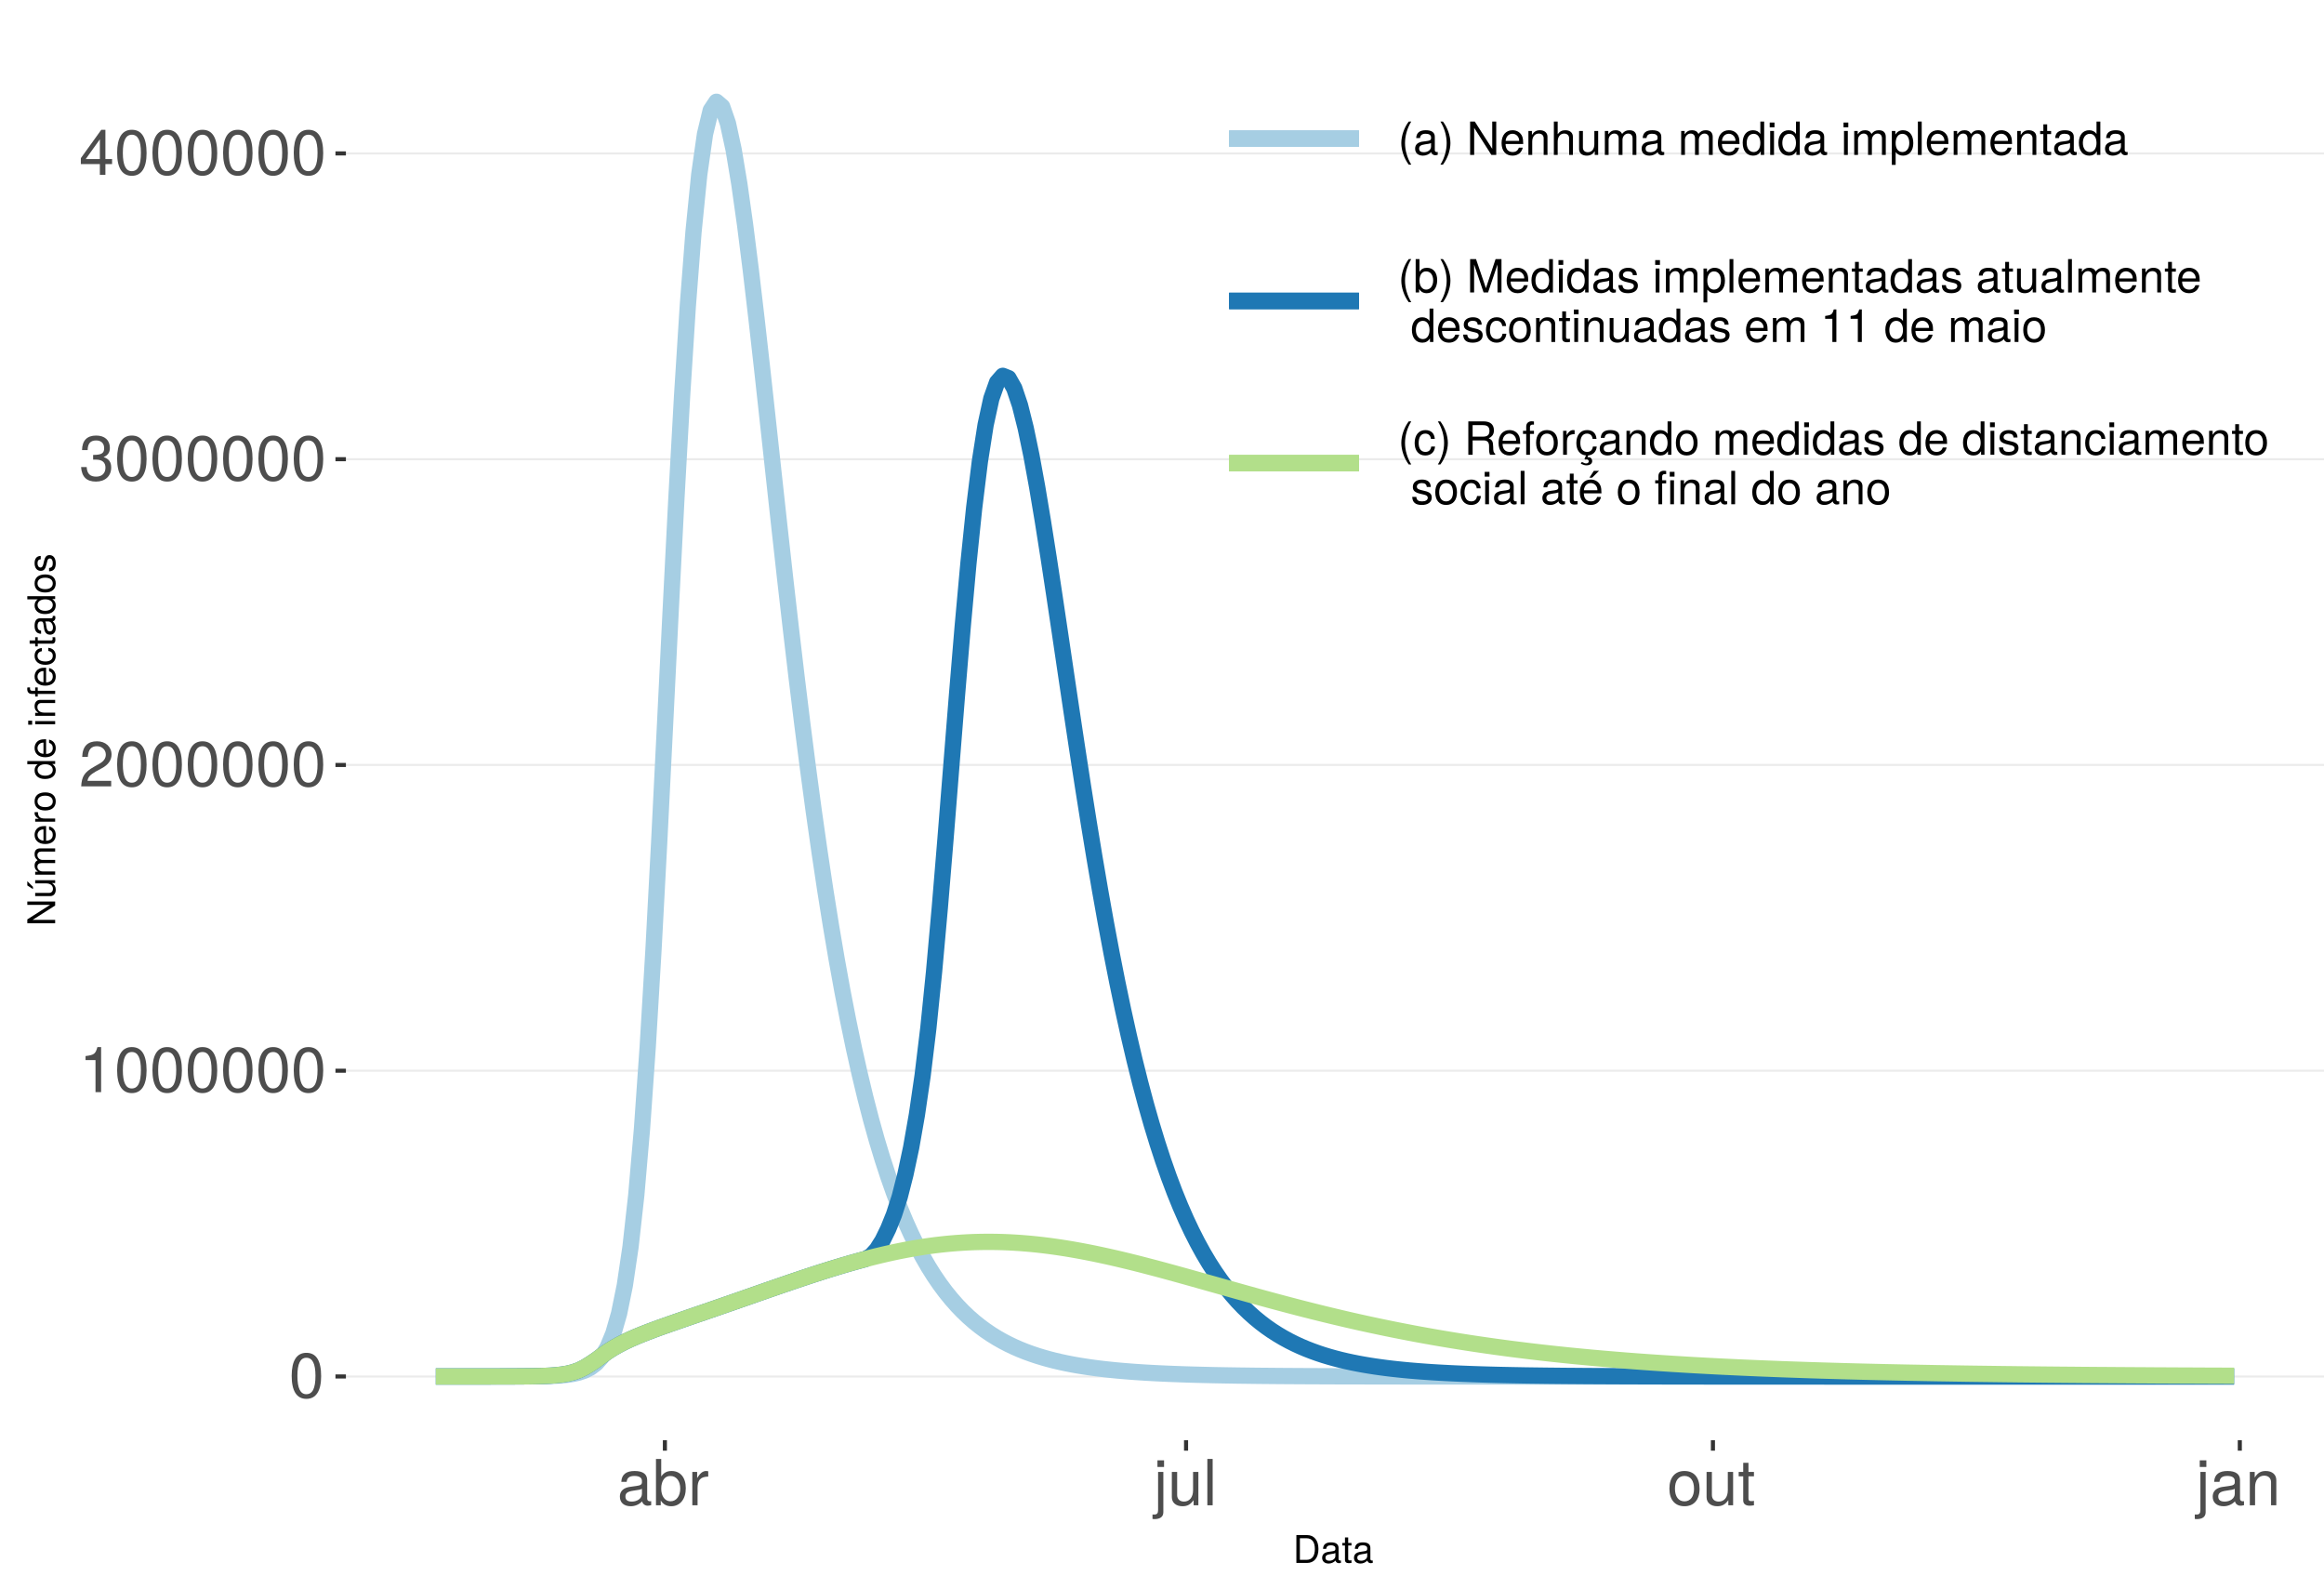 <?xml version="1.0" encoding="UTF-8"?>
<svg xmlns="http://www.w3.org/2000/svg" xmlns:xlink="http://www.w3.org/1999/xlink" width="609pt" height="413pt" viewBox="0 0 609 413" version="1.1">
<defs>
<g>
<symbol overflow="visible" id="glyph0-0">
<path style="stroke:none;" d=""/>
</symbol>
<symbol overflow="visible" id="glyph0-1">
<path style="stroke:none;" d="M 8.438 -5.688 C 8.438 -9.781 7.141 -11.812 4.578 -11.812 C 2.031 -11.812 0.719 -9.75 0.719 -5.781 C 0.719 -1.797 2.047 0.25 4.578 0.25 C 7.078 0.25 8.438 -1.797 8.438 -5.688 Z M 6.953 -5.812 C 6.953 -2.469 6.172 -0.969 4.547 -0.969 C 3 -0.969 2.219 -2.531 2.219 -5.766 C 2.219 -9 3 -10.516 4.578 -10.516 C 6.156 -10.516 6.953 -8.984 6.953 -5.812 Z M 6.953 -5.812 "/>
</symbol>
<symbol overflow="visible" id="glyph0-2">
<path style="stroke:none;" d="M 5.781 0 L 5.781 -11.812 L 4.812 -11.812 C 4.297 -10 3.969 -9.75 1.703 -9.453 L 1.703 -8.406 L 4.312 -8.406 L 4.312 0 Z M 5.781 0 "/>
</symbol>
<symbol overflow="visible" id="glyph0-3">
<path style="stroke:none;" d="M 8.516 -8.344 C 8.516 -10.344 6.969 -11.812 4.734 -11.812 C 2.312 -11.812 0.922 -10.578 0.828 -7.719 L 2.297 -7.719 C 2.422 -9.688 3.234 -10.531 4.688 -10.531 C 6.016 -10.531 7.016 -9.578 7.016 -8.312 C 7.016 -7.375 6.469 -6.578 5.406 -5.984 L 3.875 -5.109 C 1.422 -3.719 0.703 -2.594 0.562 0 L 8.422 0 L 8.422 -1.453 L 2.219 -1.453 C 2.359 -2.422 2.891 -3.031 4.344 -3.875 L 6.016 -4.781 C 7.656 -5.656 8.516 -6.891 8.516 -8.344 Z M 8.516 -8.344 "/>
</symbol>
<symbol overflow="visible" id="glyph0-4">
<path style="stroke:none;" d="M 8.422 -3.438 C 8.422 -4.859 7.844 -5.703 6.422 -6.172 C 7.531 -6.609 8.078 -7.375 8.078 -8.562 C 8.078 -10.594 6.734 -11.812 4.484 -11.812 C 2.094 -11.812 0.828 -10.516 0.781 -8 L 2.25 -8 C 2.281 -9.75 3 -10.531 4.5 -10.531 C 5.797 -10.531 6.578 -9.766 6.578 -8.516 C 6.578 -7.25 6.031 -6.734 3.688 -6.734 L 3.688 -5.5 L 4.484 -5.5 C 6.094 -5.5 6.922 -4.734 6.922 -3.422 C 6.922 -1.938 6.016 -1.047 4.484 -1.047 C 2.875 -1.047 2.094 -1.844 2 -3.562 L 0.531 -3.562 C 0.719 -0.938 2.016 0.25 4.438 0.25 C 6.859 0.25 8.422 -1.203 8.422 -3.438 Z M 8.422 -3.438 "/>
</symbol>
<symbol overflow="visible" id="glyph0-5">
<path style="stroke:none;" d="M 8.656 -2.828 L 8.656 -4.141 L 6.906 -4.141 L 6.906 -11.812 L 5.828 -11.812 L 0.469 -4.375 L 0.469 -2.828 L 5.453 -2.828 L 5.453 0 L 6.906 0 L 6.906 -2.828 Z M 5.453 -4.141 L 1.75 -4.141 L 5.453 -9.312 Z M 5.453 -4.141 "/>
</symbol>
<symbol overflow="visible" id="glyph0-6">
<path style="stroke:none;" d="M 8.906 -0.031 L 8.906 -1.078 C 8.766 -1.047 8.688 -1.047 8.609 -1.047 C 8.125 -1.047 7.859 -1.297 7.859 -1.734 L 7.859 -6.594 C 7.859 -8.141 6.734 -8.984 4.578 -8.984 C 2.469 -8.984 1.172 -8.156 1.078 -6.141 L 2.484 -6.141 C 2.594 -7.219 3.234 -7.688 4.531 -7.688 C 5.781 -7.688 6.484 -7.234 6.484 -6.391 L 6.484 -6.031 C 6.484 -5.453 6.125 -5.203 5.031 -5.062 C 3.062 -4.812 2.766 -4.75 2.234 -4.531 C 1.219 -4.109 0.703 -3.328 0.703 -2.266 C 0.703 -0.688 1.797 0.25 3.562 0.25 C 4.688 0.25 5.766 -0.219 6.531 -1.031 C 6.672 -0.359 7.281 0.109 7.969 0.109 C 8.25 0.109 8.469 0.078 8.906 -0.031 Z M 6.484 -3.016 C 6.484 -1.766 5.219 -0.969 3.859 -0.969 C 2.781 -0.969 2.156 -1.344 2.156 -2.297 C 2.156 -3.219 2.766 -3.609 4.25 -3.828 C 5.719 -4.031 6.016 -4.094 6.484 -4.312 Z M 6.484 -3.016 "/>
</symbol>
<symbol overflow="visible" id="glyph0-7">
<path style="stroke:none;" d="M 8.719 -4.469 C 8.719 -7.297 7.281 -8.984 4.984 -8.984 C 3.781 -8.984 2.938 -8.531 2.281 -7.547 L 2.281 -12.141 L 0.906 -12.141 L 0.906 0 L 2.156 0 L 2.156 -1.25 C 2.812 -0.234 3.703 0.25 4.906 0.25 C 7.219 0.25 8.719 -1.625 8.719 -4.469 Z M 7.266 -4.375 C 7.266 -2.406 6.234 -1.047 4.719 -1.047 C 3.25 -1.047 2.281 -2.375 2.281 -4.359 C 2.281 -6.406 3.25 -7.75 4.719 -7.672 C 6.266 -7.672 7.266 -6.328 7.266 -4.375 Z M 7.266 -4.375 "/>
</symbol>
<symbol overflow="visible" id="glyph0-8">
<path style="stroke:none;" d="M 5.344 -7.516 L 5.344 -8.922 C 5.109 -8.969 5 -8.984 4.812 -8.984 C 3.922 -8.984 3.234 -8.438 2.438 -7.141 L 2.438 -8.734 L 1.172 -8.734 L 1.172 0 L 2.547 0 L 2.547 -4.531 C 2.547 -6.5 3.203 -7.484 5.344 -7.516 Z M 5.344 -7.516 "/>
</symbol>
<symbol overflow="visible" id="glyph0-9">
<path style="stroke:none;" d="M 2.547 1.812 L 2.547 -8.734 L 1.172 -8.734 L 1.172 1.266 C 1.172 2.094 0.875 2.469 0.031 2.422 L -0.297 2.406 L -0.297 3.578 C -0.141 3.609 -0.047 3.625 0.172 3.625 C 1.734 3.625 2.547 3 2.547 1.812 Z M 2.734 -10.047 L 2.734 -11.781 L 1 -11.781 L 1 -10.047 Z M 2.734 -10.047 "/>
</symbol>
<symbol overflow="visible" id="glyph0-10">
<path style="stroke:none;" d="M 8.031 0 L 8.031 -8.734 L 6.641 -8.734 L 6.641 -3.922 C 6.641 -2.125 5.719 -0.969 4.266 -0.969 C 3.172 -0.969 2.469 -1.625 2.469 -2.688 L 2.469 -8.734 L 1.078 -8.734 L 1.078 -2.125 C 1.078 -0.688 2.172 0.25 3.859 0.25 C 5.141 0.25 5.969 -0.203 6.781 -1.344 L 6.781 0 Z M 8.031 0 "/>
</symbol>
<symbol overflow="visible" id="glyph0-11">
<path style="stroke:none;" d="M 2.516 0 L 2.516 -12.141 L 1.125 -12.141 L 1.125 0 Z M 2.516 0 "/>
</symbol>
<symbol overflow="visible" id="glyph0-12">
<path style="stroke:none;" d="M 8.5 -4.297 C 8.5 -7.312 7.047 -8.984 4.531 -8.984 C 2.078 -8.984 0.594 -7.297 0.594 -4.359 C 0.594 -1.438 2.062 0.25 4.547 0.25 C 7 0.25 8.5 -1.438 8.5 -4.297 Z M 7.047 -4.312 C 7.047 -2.266 6.078 -1.031 4.547 -1.031 C 3 -1.031 2.047 -2.25 2.047 -4.359 C 2.047 -6.469 3 -7.688 4.547 -7.688 C 6.109 -7.688 7.047 -6.484 7.047 -4.312 Z M 7.047 -4.312 "/>
</symbol>
<symbol overflow="visible" id="glyph0-13">
<path style="stroke:none;" d="M 4.234 0 L 4.234 -1.172 C 4.047 -1.109 3.828 -1.094 3.562 -1.094 C 2.969 -1.094 2.797 -1.266 2.797 -1.875 L 2.797 -7.594 L 4.234 -7.594 L 4.234 -8.734 L 2.797 -8.734 L 2.797 -11.125 L 1.422 -11.125 L 1.422 -8.734 L 0.234 -8.734 L 0.234 -7.594 L 1.422 -7.594 L 1.422 -1.266 C 1.422 -0.391 2.016 0.109 3.094 0.109 C 3.438 0.109 3.766 0.078 4.234 0 Z M 4.234 0 "/>
</symbol>
<symbol overflow="visible" id="glyph0-14">
<path style="stroke:none;" d="M 8.109 0 L 8.109 -6.594 C 8.109 -8.047 7.031 -8.984 5.344 -8.984 C 4.047 -8.984 3.219 -8.484 2.453 -7.266 L 2.453 -8.734 L 1.172 -8.734 L 1.172 0 L 2.547 0 L 2.547 -4.812 C 2.547 -6.594 3.516 -7.766 4.938 -7.766 C 6.031 -7.766 6.734 -7.094 6.734 -6.047 L 6.734 0 Z M 8.109 0 "/>
</symbol>
<symbol overflow="visible" id="glyph1-0">
<path style="stroke:none;" d=""/>
</symbol>
<symbol overflow="visible" id="glyph1-1">
<path style="stroke:none;" d="M 6.672 -3.656 C 6.672 -5.906 5.547 -7.297 3.703 -7.297 L 0.891 -7.297 L 0.891 0 L 3.703 0 C 5.547 0 6.672 -1.375 6.672 -3.656 Z M 5.734 -3.641 C 5.734 -1.797 4.984 -0.812 3.547 -0.812 L 1.812 -0.812 L 1.812 -6.469 L 3.547 -6.469 C 4.984 -6.469 5.734 -5.5 5.734 -3.641 Z M 5.734 -3.641 "/>
</symbol>
<symbol overflow="visible" id="glyph1-2">
<path style="stroke:none;" d="M 5.344 -0.016 L 5.344 -0.656 C 5.266 -0.625 5.219 -0.625 5.172 -0.625 C 4.875 -0.625 4.719 -0.781 4.719 -1.047 L 4.719 -3.953 C 4.719 -4.891 4.047 -5.391 2.75 -5.391 C 1.484 -5.391 0.703 -4.906 0.656 -3.688 L 1.484 -3.688 C 1.562 -4.328 1.938 -4.625 2.719 -4.625 C 3.469 -4.625 3.891 -4.344 3.891 -3.844 L 3.891 -3.625 C 3.891 -3.266 3.688 -3.125 3.016 -3.047 C 1.844 -2.891 1.656 -2.844 1.344 -2.719 C 0.734 -2.469 0.422 -2 0.422 -1.359 C 0.422 -0.406 1.078 0.156 2.141 0.156 C 2.812 0.156 3.453 -0.125 3.922 -0.625 C 4.016 -0.219 4.375 0.062 4.781 0.062 C 4.953 0.062 5.078 0.047 5.344 -0.016 Z M 3.891 -1.812 C 3.891 -1.062 3.125 -0.578 2.312 -0.578 C 1.672 -0.578 1.297 -0.812 1.297 -1.375 C 1.297 -1.938 1.656 -2.172 2.547 -2.297 C 3.438 -2.422 3.609 -2.453 3.891 -2.594 Z M 3.891 -1.812 "/>
</symbol>
<symbol overflow="visible" id="glyph1-3">
<path style="stroke:none;" d="M 2.547 0 L 2.547 -0.703 C 2.438 -0.672 2.297 -0.656 2.141 -0.656 C 1.781 -0.656 1.688 -0.766 1.688 -1.125 L 1.688 -4.562 L 2.547 -4.562 L 2.547 -5.234 L 1.688 -5.234 L 1.688 -6.688 L 0.844 -6.688 L 0.844 -5.234 L 0.141 -5.234 L 0.141 -4.562 L 0.844 -4.562 L 0.844 -0.766 C 0.844 -0.234 1.203 0.062 1.859 0.062 C 2.062 0.062 2.266 0.047 2.547 0 Z M 2.547 0 "/>
</symbol>
<symbol overflow="visible" id="glyph2-0">
<path style="stroke:none;" d=""/>
</symbol>
<symbol overflow="visible" id="glyph2-1">
<path style="stroke:none;" d="M 0 -6.453 L -7.297 -6.453 L -7.297 -5.578 L -1.328 -5.578 L -7.297 -1.766 L -7.297 -0.766 L 0 -0.766 L 0 -1.641 L -5.906 -1.641 L 0 -5.406 Z M 0 -6.453 "/>
</symbol>
<symbol overflow="visible" id="glyph2-2">
<path style="stroke:none;" d="M 0 -4.812 L -5.234 -4.812 L -5.234 -3.984 L -2.344 -3.984 C -1.281 -3.984 -0.578 -3.438 -0.578 -2.562 C -0.578 -1.906 -0.984 -1.484 -1.609 -1.484 L -5.234 -1.484 L -5.234 -0.656 L -1.281 -0.656 C -0.406 -0.656 0.156 -1.297 0.156 -2.312 C 0.156 -3.094 -0.125 -3.578 -0.812 -4.062 L 0 -4.062 Z M -7.297 -4.562 L -7.297 -3.438 L -5.812 -2.484 L -5.812 -3.078 Z M -7.297 -4.562 "/>
</symbol>
<symbol overflow="visible" id="glyph2-3">
<path style="stroke:none;" d="M 0 -7.594 L -3.938 -7.594 C -4.875 -7.594 -5.391 -7.078 -5.391 -6.094 C -5.391 -5.406 -5.188 -4.984 -4.594 -4.484 C -5.156 -4.188 -5.391 -3.766 -5.391 -3.078 C -5.391 -2.375 -5.125 -1.922 -4.5 -1.469 L -5.234 -1.469 L -5.234 -0.703 L 0 -0.703 L 0 -1.547 L -3.297 -1.547 C -4.047 -1.547 -4.656 -2.094 -4.656 -2.766 C -4.656 -3.391 -4.281 -3.734 -3.609 -3.734 L 0 -3.734 L 0 -4.562 L -3.297 -4.562 C -4.047 -4.562 -4.656 -5.125 -4.656 -5.812 C -4.656 -6.422 -4.266 -6.766 -3.609 -6.766 L 0 -6.766 Z M 0 -7.594 "/>
</symbol>
<symbol overflow="visible" id="glyph2-4">
<path style="stroke:none;" d="M -2.375 -5.125 C -3.141 -5.125 -3.625 -5.062 -4.016 -4.922 C -4.875 -4.578 -5.391 -3.781 -5.391 -2.797 C -5.391 -1.344 -4.312 -0.406 -2.594 -0.406 C -0.875 -0.406 0.156 -1.312 0.156 -2.781 C 0.156 -3.984 -0.531 -4.812 -1.594 -5.016 L -1.594 -4.188 C -0.906 -3.953 -0.625 -3.484 -0.625 -2.812 C -0.625 -1.938 -1.188 -1.297 -2.375 -1.266 Z M -3.125 -4.234 C -3.125 -4.234 -3.078 -4.234 -3.062 -4.234 L -3.062 -1.297 C -3.984 -1.359 -4.625 -1.953 -4.625 -2.797 C -4.625 -3.609 -3.938 -4.234 -3.125 -4.234 Z M -3.125 -4.234 "/>
</symbol>
<symbol overflow="visible" id="glyph2-5">
<path style="stroke:none;" d="M -4.516 -3.203 L -5.359 -3.203 C -5.375 -3.062 -5.391 -3 -5.391 -2.891 C -5.391 -2.344 -5.062 -1.938 -4.297 -1.453 L -5.234 -1.453 L -5.234 -0.703 L 0 -0.703 L 0 -1.531 L -2.719 -1.531 C -3.906 -1.531 -4.484 -1.922 -4.516 -3.203 Z M -4.516 -3.203 "/>
</symbol>
<symbol overflow="visible" id="glyph2-6">
<path style="stroke:none;" d="M -2.578 -5.094 C -4.391 -5.094 -5.391 -4.234 -5.391 -2.719 C -5.391 -1.25 -4.375 -0.359 -2.625 -0.359 C -0.859 -0.359 0.156 -1.234 0.156 -2.734 C 0.156 -4.203 -0.859 -5.094 -2.578 -5.094 Z M -2.594 -4.234 C -1.359 -4.234 -0.625 -3.656 -0.625 -2.734 C -0.625 -1.797 -1.344 -1.234 -2.625 -1.234 C -3.875 -1.234 -4.625 -1.797 -4.625 -2.734 C -4.625 -3.672 -3.891 -4.234 -2.594 -4.234 Z M -2.594 -4.234 "/>
</symbol>
<symbol overflow="visible" id="glyph2-7">
<path style="stroke:none;" d=""/>
</symbol>
<symbol overflow="visible" id="glyph2-8">
<path style="stroke:none;" d="M 0 -4.953 L -7.297 -4.953 L -7.297 -4.125 L -4.578 -4.125 C -5.109 -3.766 -5.391 -3.203 -5.391 -2.516 C -5.391 -1.156 -4.344 -0.266 -2.672 -0.266 C -0.906 -0.266 0.156 -1.125 0.156 -2.547 C 0.156 -3.266 -0.125 -3.766 -0.766 -4.203 L 0 -4.203 Z M -2.594 -4.125 C -1.391 -4.125 -0.625 -3.547 -0.625 -2.656 C -0.625 -1.734 -1.406 -1.125 -2.625 -1.125 C -3.844 -1.125 -4.609 -1.734 -4.609 -2.656 C -4.609 -3.547 -3.812 -4.125 -2.594 -4.125 Z M -2.594 -4.125 "/>
</symbol>
<symbol overflow="visible" id="glyph2-9">
<path style="stroke:none;" d="M 0 -1.531 L -5.234 -1.531 L -5.234 -0.703 L 0 -0.703 Z M -6.031 -1.641 L -7.062 -1.641 L -7.062 -0.594 L -6.031 -0.594 Z M -6.031 -1.641 "/>
</symbol>
<symbol overflow="visible" id="glyph2-10">
<path style="stroke:none;" d="M 0 -4.875 L -3.953 -4.875 C -4.828 -4.875 -5.391 -4.219 -5.391 -3.203 C -5.391 -2.438 -5.094 -1.938 -4.359 -1.469 L -5.234 -1.469 L -5.234 -0.703 L 0 -0.703 L 0 -1.531 L -2.891 -1.531 C -3.953 -1.531 -4.656 -2.109 -4.656 -2.953 C -4.656 -3.625 -4.266 -4.047 -3.625 -4.047 L 0 -4.047 Z M 0 -4.875 "/>
</symbol>
<symbol overflow="visible" id="glyph2-11">
<path style="stroke:none;" d="M -4.562 -2.578 L -5.234 -2.578 L -5.234 -1.703 L -6.062 -1.703 C -6.406 -1.703 -6.594 -1.906 -6.594 -2.297 C -6.594 -2.359 -6.594 -2.391 -6.578 -2.578 L -7.266 -2.578 C -7.312 -2.391 -7.312 -2.281 -7.312 -2.109 C -7.312 -1.344 -6.875 -0.875 -6.125 -0.875 L -5.234 -0.875 L -5.234 -0.188 L -4.562 -0.188 L -4.562 -0.875 L 0 -0.875 L 0 -1.703 L -4.562 -1.703 Z M -4.562 -2.578 "/>
</symbol>
<symbol overflow="visible" id="glyph2-12">
<path style="stroke:none;" d="M -1.797 -4.766 L -1.797 -3.938 C -0.953 -3.797 -0.625 -3.359 -0.625 -2.656 C -0.625 -1.734 -1.328 -1.188 -2.562 -1.188 C -3.875 -1.188 -4.625 -1.719 -4.625 -2.625 C -4.625 -3.328 -4.203 -3.766 -3.484 -3.875 L -3.484 -4.703 C -4.766 -4.609 -5.391 -3.812 -5.391 -2.641 C -5.391 -1.234 -4.312 -0.312 -2.562 -0.312 C -0.875 -0.312 0.156 -1.203 0.156 -2.625 C 0.156 -3.875 -0.594 -4.672 -1.797 -4.766 Z M -1.797 -4.766 "/>
</symbol>
<symbol overflow="visible" id="glyph2-13">
<path style="stroke:none;" d="M 0 -2.547 L -0.703 -2.547 C -0.672 -2.438 -0.656 -2.297 -0.656 -2.141 C -0.656 -1.781 -0.766 -1.688 -1.125 -1.688 L -4.562 -1.688 L -4.562 -2.547 L -5.234 -2.547 L -5.234 -1.688 L -6.688 -1.688 L -6.688 -0.844 L -5.234 -0.844 L -5.234 -0.141 L -4.562 -0.141 L -4.562 -0.844 L -0.766 -0.844 C -0.234 -0.844 0.062 -1.203 0.062 -1.859 C 0.062 -2.062 0.047 -2.266 0 -2.547 Z M 0 -2.547 "/>
</symbol>
<symbol overflow="visible" id="glyph2-14">
<path style="stroke:none;" d="M -0.016 -5.344 L -0.656 -5.344 C -0.625 -5.266 -0.625 -5.219 -0.625 -5.172 C -0.625 -4.875 -0.781 -4.719 -1.047 -4.719 L -3.953 -4.719 C -4.891 -4.719 -5.391 -4.047 -5.391 -2.75 C -5.391 -1.484 -4.906 -0.703 -3.688 -0.656 L -3.688 -1.484 C -4.328 -1.562 -4.625 -1.938 -4.625 -2.719 C -4.625 -3.469 -4.344 -3.891 -3.844 -3.891 L -3.625 -3.891 C -3.266 -3.891 -3.125 -3.688 -3.047 -3.016 C -2.891 -1.844 -2.844 -1.656 -2.719 -1.344 C -2.469 -0.734 -2 -0.422 -1.359 -0.422 C -0.406 -0.422 0.156 -1.078 0.156 -2.141 C 0.156 -2.812 -0.125 -3.453 -0.625 -3.922 C -0.219 -4.016 0.062 -4.375 0.062 -4.781 C 0.062 -4.953 0.047 -5.078 -0.016 -5.344 Z M -1.812 -3.891 C -1.062 -3.891 -0.578 -3.125 -0.578 -2.312 C -0.578 -1.672 -0.812 -1.297 -1.375 -1.297 C -1.938 -1.297 -2.172 -1.656 -2.297 -2.547 C -2.422 -3.438 -2.453 -3.609 -2.594 -3.891 Z M -1.812 -3.891 "/>
</symbol>
<symbol overflow="visible" id="glyph2-15">
<path style="stroke:none;" d="M -1.469 -4.594 C -2.25 -4.594 -2.641 -4.156 -2.891 -3.109 L -3.078 -2.312 C -3.234 -1.625 -3.453 -1.344 -3.828 -1.344 C -4.312 -1.344 -4.625 -1.766 -4.625 -2.453 C -4.625 -3.125 -4.328 -3.484 -3.781 -3.5 L -3.781 -4.375 C -4.812 -4.375 -5.391 -3.688 -5.391 -2.484 C -5.391 -1.266 -4.766 -0.469 -3.797 -0.469 C -2.969 -0.469 -2.578 -0.891 -2.281 -2.125 L -2.094 -2.906 C -1.953 -3.484 -1.781 -3.719 -1.406 -3.719 C -0.906 -3.719 -0.625 -3.234 -0.625 -2.5 C -0.625 -1.75 -0.797 -1.328 -1.594 -1.219 L -1.594 -0.344 C -0.391 -0.375 0.156 -1.062 0.156 -2.438 C 0.156 -3.75 -0.453 -4.594 -1.469 -4.594 Z M -1.469 -4.594 "/>
</symbol>
<symbol overflow="visible" id="glyph3-0">
<path style="stroke:none;" d=""/>
</symbol>
<symbol overflow="visible" id="glyph3-1">
<path style="stroke:none;" d="M 3.484 2.547 C 2.438 0.828 1.844 -1.188 1.844 -3.109 C 1.844 -5.016 2.438 -7.047 3.484 -8.75 L 2.828 -8.75 C 1.625 -7.172 0.875 -4.984 0.875 -3.109 C 0.875 -1.219 1.625 0.969 2.828 2.547 Z M 3.484 2.547 "/>
</symbol>
<symbol overflow="visible" id="glyph3-2">
<path style="stroke:none;" d="M 6.422 -0.031 L 6.422 -0.781 C 6.312 -0.75 6.266 -0.75 6.203 -0.75 C 5.859 -0.75 5.656 -0.938 5.656 -1.25 L 5.656 -4.75 C 5.656 -5.875 4.844 -6.469 3.297 -6.469 C 1.781 -6.469 0.844 -5.875 0.781 -4.422 L 1.781 -4.422 C 1.875 -5.203 2.328 -5.547 3.266 -5.547 C 4.156 -5.547 4.672 -5.203 4.672 -4.609 L 4.672 -4.344 C 4.672 -3.922 4.422 -3.75 3.625 -3.641 C 2.203 -3.469 1.984 -3.422 1.609 -3.266 C 0.875 -2.969 0.5 -2.406 0.5 -1.625 C 0.5 -0.484 1.297 0.188 2.562 0.188 C 3.375 0.188 4.156 -0.156 4.703 -0.75 C 4.812 -0.266 5.25 0.078 5.734 0.078 C 5.938 0.078 6.094 0.062 6.422 -0.031 Z M 4.672 -2.172 C 4.672 -1.266 3.75 -0.703 2.781 -0.703 C 2 -0.703 1.547 -0.969 1.547 -1.656 C 1.547 -2.312 1.984 -2.609 3.062 -2.766 C 4.109 -2.906 4.328 -2.953 4.672 -3.109 Z M 4.672 -2.172 "/>
</symbol>
<symbol overflow="visible" id="glyph3-3">
<path style="stroke:none;" d="M 3.078 -3.094 C 3.078 -4.984 2.312 -7.172 1.109 -8.75 L 0.453 -8.75 C 1.516 -7.031 2.094 -5.016 2.094 -3.094 C 2.094 -1.188 1.516 0.844 0.453 2.547 L 1.109 2.547 C 2.312 0.969 3.078 -1.219 3.078 -3.094 Z M 3.078 -3.094 "/>
</symbol>
<symbol overflow="visible" id="glyph3-4">
<path style="stroke:none;" d=""/>
</symbol>
<symbol overflow="visible" id="glyph3-5">
<path style="stroke:none;" d="M 7.75 0 L 7.75 -8.75 L 6.703 -8.75 L 6.703 -1.594 L 2.125 -8.75 L 0.906 -8.75 L 0.906 0 L 1.969 0 L 1.969 -7.094 L 6.484 0 Z M 7.75 0 "/>
</symbol>
<symbol overflow="visible" id="glyph3-6">
<path style="stroke:none;" d="M 6.156 -2.859 C 6.156 -3.766 6.078 -4.344 5.906 -4.812 C 5.5 -5.844 4.531 -6.469 3.359 -6.469 C 1.609 -6.469 0.484 -5.172 0.484 -3.109 C 0.484 -1.047 1.578 0.188 3.344 0.188 C 4.781 0.188 5.766 -0.641 6.031 -1.906 L 5.016 -1.906 C 4.734 -1.078 4.172 -0.75 3.375 -0.75 C 2.328 -0.75 1.547 -1.422 1.531 -2.859 Z M 5.094 -3.75 C 5.094 -3.75 5.094 -3.703 5.078 -3.672 L 1.547 -3.672 C 1.625 -4.781 2.344 -5.547 3.344 -5.547 C 4.328 -5.547 5.094 -4.734 5.094 -3.75 Z M 5.094 -3.75 "/>
</symbol>
<symbol overflow="visible" id="glyph3-7">
<path style="stroke:none;" d="M 5.844 0 L 5.844 -4.75 C 5.844 -5.797 5.062 -6.469 3.859 -6.469 C 2.922 -6.469 2.312 -6.109 1.766 -5.234 L 1.766 -6.281 L 0.844 -6.281 L 0.844 0 L 1.844 0 L 1.844 -3.469 C 1.844 -4.75 2.531 -5.594 3.547 -5.594 C 4.344 -5.594 4.844 -5.109 4.844 -4.359 L 4.844 0 Z M 5.844 0 "/>
</symbol>
<symbol overflow="visible" id="glyph3-8">
<path style="stroke:none;" d="M 5.828 0 L 5.828 -4.75 C 5.828 -5.812 5.078 -6.469 3.859 -6.469 C 2.969 -6.469 2.422 -6.188 1.844 -5.422 L 1.844 -8.75 L 0.844 -8.75 L 0.844 0 L 1.844 0 L 1.844 -3.469 C 1.844 -4.75 2.516 -5.594 3.547 -5.594 C 4.25 -5.594 4.844 -5.188 4.844 -4.359 L 4.844 0 Z M 5.828 0 "/>
</symbol>
<symbol overflow="visible" id="glyph3-9">
<path style="stroke:none;" d="M 5.781 0 L 5.781 -6.281 L 4.781 -6.281 L 4.781 -2.812 C 4.781 -1.531 4.109 -0.703 3.078 -0.703 C 2.281 -0.703 1.781 -1.172 1.781 -1.938 L 1.781 -6.281 L 0.781 -6.281 L 0.781 -1.531 C 0.781 -0.484 1.562 0.188 2.781 0.188 C 3.703 0.188 4.297 -0.141 4.891 -0.969 L 4.891 0 Z M 5.781 0 "/>
</symbol>
<symbol overflow="visible" id="glyph3-10">
<path style="stroke:none;" d="M 9.125 0 L 9.125 -4.719 C 9.125 -5.844 8.5 -6.469 7.312 -6.469 C 6.484 -6.469 5.969 -6.219 5.391 -5.516 C 5.016 -6.188 4.516 -6.469 3.703 -6.469 C 2.859 -6.469 2.297 -6.156 1.766 -5.406 L 1.766 -6.281 L 0.859 -6.281 L 0.859 0 L 1.844 0 L 1.844 -3.953 C 1.844 -4.859 2.516 -5.594 3.328 -5.594 C 4.062 -5.594 4.484 -5.141 4.484 -4.328 L 4.484 0 L 5.484 0 L 5.484 -3.953 C 5.484 -4.859 6.156 -5.594 6.969 -5.594 C 7.703 -5.594 8.125 -5.125 8.125 -4.328 L 8.125 0 Z M 9.125 0 "/>
</symbol>
<symbol overflow="visible" id="glyph3-11">
<path style="stroke:none;" d="M 5.938 0 L 5.938 -8.75 L 4.938 -8.75 L 4.938 -5.5 C 4.531 -6.125 3.859 -6.469 3.016 -6.469 C 1.375 -6.469 0.312 -5.203 0.312 -3.203 C 0.312 -1.078 1.359 0.188 3.047 0.188 C 3.906 0.188 4.516 -0.141 5.047 -0.922 L 5.047 0 Z M 4.938 -3.125 C 4.938 -1.672 4.25 -0.75 3.188 -0.75 C 2.094 -0.75 1.359 -1.688 1.359 -3.141 C 1.359 -4.609 2.094 -5.531 3.188 -5.531 C 4.266 -5.531 4.938 -4.578 4.938 -3.125 Z M 4.938 -3.125 "/>
</symbol>
<symbol overflow="visible" id="glyph3-12">
<path style="stroke:none;" d="M 1.844 0 L 1.844 -6.281 L 0.844 -6.281 L 0.844 0 Z M 1.969 -7.234 L 1.969 -8.484 L 0.719 -8.484 L 0.719 -7.234 Z M 1.969 -7.234 "/>
</symbol>
<symbol overflow="visible" id="glyph3-13">
<path style="stroke:none;" d="M 6.281 -3.078 C 6.281 -5.203 5.25 -6.469 3.578 -6.469 C 2.719 -6.469 2.047 -6.078 1.578 -5.344 L 1.578 -6.281 L 0.656 -6.281 L 0.656 2.609 L 1.656 2.609 L 1.656 -0.75 C 2.188 -0.109 2.766 0.188 3.594 0.188 C 5.203 0.188 6.281 -1.078 6.281 -3.078 Z M 5.234 -3.109 C 5.234 -1.688 4.5 -0.75 3.406 -0.75 C 2.359 -0.75 1.656 -1.625 1.656 -3.094 C 1.656 -4.578 2.359 -5.531 3.406 -5.531 C 4.516 -5.531 5.234 -4.609 5.234 -3.109 Z M 5.234 -3.109 "/>
</symbol>
<symbol overflow="visible" id="glyph3-14">
<path style="stroke:none;" d="M 1.812 0 L 1.812 -8.75 L 0.812 -8.75 L 0.812 0 Z M 1.812 0 "/>
</symbol>
<symbol overflow="visible" id="glyph3-15">
<path style="stroke:none;" d="M 3.047 0 L 3.047 -0.844 C 2.922 -0.797 2.766 -0.797 2.562 -0.797 C 2.141 -0.797 2.016 -0.906 2.016 -1.359 L 2.016 -5.469 L 3.047 -5.469 L 3.047 -6.281 L 2.016 -6.281 L 2.016 -8.016 L 1.016 -8.016 L 1.016 -6.281 L 0.172 -6.281 L 0.172 -5.469 L 1.016 -5.469 L 1.016 -0.906 C 1.016 -0.281 1.453 0.078 2.234 0.078 C 2.469 0.078 2.719 0.062 3.047 0 Z M 3.047 0 "/>
</symbol>
<symbol overflow="visible" id="glyph3-16">
<path style="stroke:none;" d="M 6.281 -3.219 C 6.281 -5.25 5.25 -6.469 3.594 -6.469 C 2.719 -6.469 2.109 -6.141 1.641 -5.438 L 1.641 -8.75 L 0.641 -8.75 L 0.641 0 L 1.547 0 L 1.547 -0.906 C 2.031 -0.172 2.656 0.188 3.547 0.188 C 5.203 0.188 6.281 -1.172 6.281 -3.219 Z M 5.234 -3.156 C 5.234 -1.734 4.484 -0.75 3.391 -0.75 C 2.344 -0.75 1.641 -1.719 1.641 -3.141 C 1.641 -4.625 2.344 -5.578 3.391 -5.531 C 4.516 -5.531 5.234 -4.562 5.234 -3.156 Z M 5.234 -3.156 "/>
</symbol>
<symbol overflow="visible" id="glyph3-17">
<path style="stroke:none;" d="M 9.125 0 L 9.125 -8.75 L 7.578 -8.75 L 5.047 -1.125 L 2.453 -8.75 L 0.906 -8.75 L 0.906 0 L 1.953 0 L 1.953 -7.328 L 4.438 0 L 5.609 0 L 8.078 -7.328 L 8.078 0 Z M 9.125 0 "/>
</symbol>
<symbol overflow="visible" id="glyph3-18">
<path style="stroke:none;" d="M 5.516 -1.766 C 5.516 -2.703 4.984 -3.172 3.734 -3.469 L 2.766 -3.703 C 1.953 -3.891 1.609 -4.156 1.609 -4.594 C 1.609 -5.172 2.125 -5.547 2.938 -5.547 C 3.75 -5.547 4.172 -5.203 4.203 -4.531 L 5.25 -4.531 C 5.25 -5.766 4.422 -6.469 2.969 -6.469 C 1.516 -6.469 0.562 -5.719 0.562 -4.547 C 0.562 -3.562 1.062 -3.094 2.562 -2.734 L 3.484 -2.516 C 4.188 -2.344 4.469 -2.141 4.469 -1.688 C 4.469 -1.094 3.875 -0.75 3 -0.75 C 2.094 -0.75 1.594 -0.953 1.469 -1.922 L 0.406 -1.922 C 0.453 -0.469 1.266 0.188 2.922 0.188 C 4.5 0.188 5.516 -0.547 5.516 -1.766 Z M 5.516 -1.766 "/>
</symbol>
<symbol overflow="visible" id="glyph3-19">
<path style="stroke:none;" d="M 5.719 -2.156 L 4.719 -2.156 C 4.547 -1.156 4.031 -0.75 3.188 -0.75 C 2.078 -0.75 1.422 -1.594 1.422 -3.078 C 1.422 -4.656 2.062 -5.547 3.156 -5.547 C 4 -5.547 4.531 -5.047 4.641 -4.172 L 5.656 -4.172 C 5.531 -5.719 4.578 -6.469 3.172 -6.469 C 1.469 -6.469 0.375 -5.172 0.375 -3.078 C 0.375 -1.062 1.453 0.188 3.156 0.188 C 4.656 0.188 5.609 -0.719 5.719 -2.156 Z M 5.719 -2.156 "/>
</symbol>
<symbol overflow="visible" id="glyph3-20">
<path style="stroke:none;" d="M 6.125 -3.094 C 6.125 -5.266 5.078 -6.469 3.266 -6.469 C 1.5 -6.469 0.438 -5.25 0.438 -3.141 C 0.438 -1.031 1.484 0.188 3.281 0.188 C 5.047 0.188 6.125 -1.031 6.125 -3.094 Z M 5.078 -3.109 C 5.078 -1.625 4.375 -0.75 3.281 -0.75 C 2.156 -0.75 1.469 -1.625 1.469 -3.141 C 1.469 -4.656 2.156 -5.547 3.281 -5.547 C 4.406 -5.547 5.078 -4.672 5.078 -3.109 Z M 5.078 -3.109 "/>
</symbol>
<symbol overflow="visible" id="glyph3-21">
<path style="stroke:none;" d="M 4.156 0 L 4.156 -8.516 L 3.469 -8.516 C 3.094 -7.203 2.859 -7.016 1.219 -6.812 L 1.219 -6.062 L 3.109 -6.062 L 3.109 0 Z M 4.156 0 "/>
</symbol>
<symbol overflow="visible" id="glyph3-22">
<path style="stroke:none;" d="M 8.141 0 L 8.141 -0.281 C 7.734 -0.562 7.625 -0.875 7.625 -2.047 C 7.594 -3.484 7.375 -3.906 6.438 -4.312 C 7.422 -4.797 7.812 -5.406 7.812 -6.406 C 7.812 -7.922 6.859 -8.75 5.141 -8.75 L 1.109 -8.75 L 1.109 0 L 2.234 0 L 2.234 -3.766 L 5.109 -3.766 C 6.094 -3.766 6.562 -3.281 6.547 -2.203 L 6.547 -1.422 C 6.531 -0.891 6.641 -0.359 6.797 0 Z M 6.641 -6.25 C 6.641 -5.219 6.125 -4.75 4.938 -4.75 L 2.234 -4.75 L 2.234 -7.766 L 4.938 -7.766 C 6.188 -7.766 6.641 -7.234 6.641 -6.25 Z M 6.641 -6.25 "/>
</symbol>
<symbol overflow="visible" id="glyph3-23">
<path style="stroke:none;" d="M 3.094 -5.469 L 3.094 -6.281 L 2.047 -6.281 L 2.047 -7.266 C 2.047 -7.688 2.297 -7.906 2.75 -7.906 C 2.828 -7.906 2.875 -7.906 3.094 -7.891 L 3.094 -8.719 C 2.875 -8.766 2.734 -8.781 2.531 -8.781 C 1.609 -8.781 1.062 -8.25 1.062 -7.359 L 1.062 -6.281 L 0.219 -6.281 L 0.219 -5.469 L 1.062 -5.469 L 1.062 0 L 2.047 0 L 2.047 -5.469 Z M 3.094 -5.469 "/>
</symbol>
<symbol overflow="visible" id="glyph3-24">
<path style="stroke:none;" d="M 3.859 -5.406 L 3.859 -6.438 C 3.688 -6.453 3.594 -6.469 3.469 -6.469 C 2.812 -6.469 2.328 -6.078 1.75 -5.141 L 1.75 -6.281 L 0.844 -6.281 L 0.844 0 L 1.844 0 L 1.844 -3.266 C 1.844 -4.688 2.297 -5.391 3.859 -5.406 Z M 3.859 -5.406 "/>
</symbol>
<symbol overflow="visible" id="glyph3-25">
<path style="stroke:none;" d="M 5.719 -2.156 L 4.719 -2.156 C 4.547 -1.156 4.031 -0.75 3.188 -0.75 C 2.078 -0.75 1.422 -1.594 1.422 -3.078 C 1.422 -4.656 2.062 -5.547 3.156 -5.547 C 4 -5.547 4.531 -5.047 4.641 -4.172 L 5.656 -4.172 C 5.531 -5.719 4.578 -6.469 3.172 -6.469 C 1.469 -6.469 0.375 -5.172 0.375 -3.078 C 0.375 -1.156 1.344 0.047 2.906 0.172 L 2.5 1.109 L 2.703 1.25 C 2.859 1.219 2.922 1.203 3.078 1.203 C 3.422 1.203 3.625 1.453 3.625 1.734 C 3.625 2.047 3.344 2.266 2.969 2.266 C 2.656 2.266 2.453 2.203 1.906 1.922 L 1.797 1.875 L 1.547 2.359 C 2.297 2.672 2.578 2.766 3.047 2.766 C 3.953 2.766 4.531 2.328 4.531 1.641 C 4.531 1.125 4.172 0.641 3.578 0.641 L 3.297 0.641 L 3.484 0.172 C 4.797 0.031 5.609 -0.828 5.719 -2.156 Z M 5.719 -2.156 "/>
</symbol>
<symbol overflow="visible" id="glyph3-26">
<path style="stroke:none;" d="M 6.156 -2.859 C 6.156 -3.766 6.078 -4.344 5.906 -4.812 C 5.5 -5.844 4.531 -6.469 3.359 -6.469 C 1.609 -6.469 0.484 -5.172 0.484 -3.109 C 0.484 -1.047 1.578 0.188 3.344 0.188 C 4.781 0.188 5.766 -0.641 6.031 -1.906 L 5.016 -1.906 C 4.734 -1.078 4.172 -0.75 3.375 -0.75 C 2.328 -0.75 1.547 -1.422 1.531 -2.859 Z M 5.094 -3.75 C 5.094 -3.75 5.094 -3.703 5.078 -3.672 L 1.547 -3.672 C 1.625 -4.781 2.344 -5.547 3.344 -5.547 C 4.328 -5.547 5.094 -4.734 5.094 -3.75 Z M 5.516 -8.75 L 4.156 -8.75 L 3 -6.969 L 3.719 -6.969 Z M 5.516 -8.75 "/>
</symbol>
<symbol overflow="visible" id="glyph3-27">
<path style="stroke:none;" d="M 3.094 -5.469 L 3.094 -6.281 L 2.047 -6.281 L 2.047 -7.266 C 2.047 -7.688 2.297 -7.906 2.75 -7.906 C 2.828 -7.906 2.875 -7.906 3.094 -7.891 L 3.094 -8.719 C 2.875 -8.766 2.734 -8.781 2.531 -8.781 C 1.609 -8.781 1.062 -8.25 1.062 -7.359 L 1.062 -6.281 L 0.219 -6.281 L 0.219 -5.469 L 1.062 -5.469 L 1.062 0 L 2.047 0 L 2.047 -5.469 Z M 5.141 0 L 5.141 -6.281 L 4.156 -6.281 L 4.156 0 Z M 5.281 -7.234 L 5.281 -8.484 L 4.031 -8.484 L 4.031 -7.234 Z M 5.281 -7.234 "/>
</symbol>
</g>
<clipPath id="clip1">
  <path d="M 90.645 9.961 L 609 9.961 L 609 377.328 L 90.645 377.328 Z M 90.645 9.961 "/>
</clipPath>
<clipPath id="clip2">
  <path d="M 90.645 360 L 609 360 L 609 361 L 90.645 361 Z M 90.645 360 "/>
</clipPath>
<clipPath id="clip3">
  <path d="M 90.645 280 L 609 280 L 609 281 L 90.645 281 Z M 90.645 280 "/>
</clipPath>
<clipPath id="clip4">
  <path d="M 90.645 200 L 609 200 L 609 201 L 90.645 201 Z M 90.645 200 "/>
</clipPath>
<clipPath id="clip5">
  <path d="M 90.645 120 L 609 120 L 609 121 L 90.645 121 Z M 90.645 120 "/>
</clipPath>
<clipPath id="clip6">
  <path d="M 90.645 39 L 609 39 L 609 41 L 90.645 41 Z M 90.645 39 "/>
</clipPath>
</defs>
<g id="surface3485">
<rect x="0" y="0" width="609" height="413" style="fill:rgb(100%,100%,100%);fill-opacity:1;stroke:none;"/>
<rect x="0" y="0" width="609" height="413" style="fill:rgb(100%,100%,100%);fill-opacity:1;stroke:none;"/>
<path style="fill:none;stroke-width:1.067;stroke-linecap:round;stroke-linejoin:round;stroke:rgb(100%,100%,100%);stroke-opacity:1;stroke-miterlimit:10;" d="M 0 413 L 609 413 L 609 0 L 0 0 Z M 0 413 "/>
<g clip-path="url(#clip1)" clip-rule="nonzero">
<path style=" stroke:none;fill-rule:nonzero;fill:rgb(100%,100%,100%);fill-opacity:1;" d="M 90.645 377.328 L 609 377.328 L 609 9.961 L 90.645 9.961 Z M 90.645 377.328 "/>
</g>
<g clip-path="url(#clip2)" clip-rule="nonzero">
<path style="fill:none;stroke-width:0.533;stroke-linecap:butt;stroke-linejoin:round;stroke:rgb(92.157%,92.157%,92.157%);stroke-opacity:1;stroke-miterlimit:10;" d="M 90.645 360.629 L 609 360.629 "/>
</g>
<g clip-path="url(#clip3)" clip-rule="nonzero">
<path style="fill:none;stroke-width:0.533;stroke-linecap:butt;stroke-linejoin:round;stroke:rgb(92.157%,92.157%,92.157%);stroke-opacity:1;stroke-miterlimit:10;" d="M 90.645 280.523 L 609 280.523 "/>
</g>
<g clip-path="url(#clip4)" clip-rule="nonzero">
<path style="fill:none;stroke-width:0.533;stroke-linecap:butt;stroke-linejoin:round;stroke:rgb(92.157%,92.157%,92.157%);stroke-opacity:1;stroke-miterlimit:10;" d="M 90.645 200.414 L 609 200.414 "/>
</g>
<g clip-path="url(#clip5)" clip-rule="nonzero">
<path style="fill:none;stroke-width:0.533;stroke-linecap:butt;stroke-linejoin:round;stroke:rgb(92.157%,92.157%,92.157%);stroke-opacity:1;stroke-miterlimit:10;" d="M 90.645 120.309 L 609 120.309 "/>
</g>
<g clip-path="url(#clip6)" clip-rule="nonzero">
<path style="fill:none;stroke-width:0.533;stroke-linecap:butt;stroke-linejoin:round;stroke:rgb(92.157%,92.157%,92.157%);stroke-opacity:1;stroke-miterlimit:10;" d="M 90.645 40.199 L 609 40.199 "/>
</g>
<path style="fill:none;stroke-width:4.268;stroke-linecap:butt;stroke-linejoin:round;stroke:rgb(65.098%,80.784%,89.02%);stroke-opacity:1;stroke-miterlimit:10;" d="M 114.207 360.629 L 129.215 360.629 L 130.715 360.625 L 132.215 360.625 L 133.715 360.621 L 135.219 360.617 L 136.719 360.613 L 139.719 360.59 L 141.219 360.57 L 142.719 360.539 L 144.223 360.492 L 145.723 360.422 L 147.223 360.32 L 148.723 360.164 L 150.223 359.934 L 151.727 359.586 L 153.227 359.07 L 154.727 358.301 L 156.227 357.156 L 157.727 355.461 L 159.23 352.969 L 160.73 349.344 L 162.23 344.133 L 163.73 336.781 L 165.23 326.652 L 166.734 313.129 L 168.234 295.727 L 169.734 274.27 L 171.234 249.035 L 172.734 220.781 L 174.234 190.691 L 175.738 160.207 L 177.238 130.801 L 178.738 103.789 L 180.238 80.199 L 181.738 60.719 L 183.242 45.684 L 184.742 35.141 L 186.242 28.914 L 187.742 26.66 L 189.242 27.949 L 190.746 32.297 L 192.246 39.211 L 193.746 48.215 L 195.246 58.867 L 196.746 70.762 L 198.246 83.543 L 199.75 96.91 L 201.25 110.594 L 202.75 124.383 L 204.25 138.094 L 205.75 151.586 L 207.254 164.742 L 208.754 177.477 L 210.254 189.723 L 211.754 201.441 L 213.254 212.594 L 214.758 223.164 L 216.258 233.152 L 217.758 242.559 L 219.258 251.391 L 220.758 259.66 L 222.262 267.387 L 223.762 274.598 L 225.262 281.305 L 226.762 287.543 L 228.262 293.332 L 229.762 298.695 L 231.266 303.66 L 232.766 308.254 L 234.266 312.496 L 235.766 316.414 L 237.266 320.027 L 238.77 323.355 L 240.27 326.426 L 241.77 329.246 L 243.27 331.844 L 244.77 334.234 L 246.273 336.43 L 247.773 338.445 L 249.273 340.297 L 250.773 341.996 L 252.273 343.559 L 253.773 344.992 L 255.277 346.305 L 256.777 347.508 L 258.277 348.613 L 259.777 349.625 L 261.277 350.555 L 262.781 351.406 L 264.281 352.184 L 265.781 352.898 L 267.281 353.551 L 268.781 354.152 L 270.285 354.699 L 271.785 355.203 L 273.285 355.66 L 274.785 356.082 L 276.285 356.469 L 277.789 356.82 L 279.289 357.145 L 280.789 357.441 L 282.289 357.711 L 283.789 357.957 L 285.289 358.184 L 286.793 358.395 L 288.293 358.582 L 289.793 358.758 L 291.293 358.914 L 292.793 359.062 L 294.297 359.195 L 295.797 359.316 L 297.297 359.43 L 298.797 359.531 L 300.297 359.625 L 301.801 359.711 L 303.301 359.789 L 304.801 359.859 L 306.301 359.926 L 307.801 359.984 L 309.301 360.039 L 310.805 360.09 L 312.305 360.137 L 315.305 360.215 L 316.805 360.25 L 318.309 360.285 L 321.309 360.34 L 324.309 360.387 L 325.812 360.406 L 328.812 360.445 L 330.312 360.461 L 331.812 360.473 L 333.312 360.488 L 334.816 360.5 L 336.316 360.512 L 337.816 360.52 L 339.316 360.531 L 340.816 360.539 L 342.32 360.547 L 343.82 360.555 L 345.32 360.559 L 346.82 360.566 L 348.32 360.57 L 349.824 360.578 L 355.824 360.594 L 357.328 360.594 L 361.828 360.605 L 363.328 360.605 L 364.828 360.609 L 366.332 360.609 L 367.832 360.613 L 370.832 360.613 L 372.332 360.617 L 375.336 360.617 L 376.836 360.621 L 382.84 360.621 L 384.34 360.625 L 396.344 360.625 L 397.848 360.629 L 585.438 360.629 "/>
<path style="fill:none;stroke-width:4.268;stroke-linecap:butt;stroke-linejoin:round;stroke:rgb(12.157%,47.059%,70.588%);stroke-opacity:1;stroke-miterlimit:10;" d="M 114.207 360.629 L 127.715 360.629 L 129.215 360.625 L 130.715 360.625 L 133.715 360.617 L 135.219 360.609 L 136.719 360.602 L 138.219 360.586 L 139.719 360.562 L 141.219 360.531 L 142.719 360.48 L 144.223 360.406 L 145.723 360.297 L 147.223 360.133 L 148.723 359.883 L 150.223 359.512 L 151.727 358.98 L 153.227 358.238 L 154.727 357.316 L 156.227 356.309 L 157.727 355.199 L 159.23 354.113 L 160.73 353.164 L 162.23 352.32 L 163.73 351.555 L 165.23 350.852 L 166.734 350.199 L 168.234 349.582 L 169.734 348.996 L 171.234 348.43 L 172.734 347.879 L 174.234 347.344 L 175.738 346.812 L 180.238 345.254 L 181.738 344.738 L 183.242 344.223 L 186.242 343.191 L 189.242 342.152 L 190.746 341.633 L 196.746 339.539 L 198.246 339.012 L 199.75 338.488 L 201.25 337.965 L 204.25 336.926 L 205.75 336.41 L 207.254 335.895 L 208.754 335.387 L 210.254 334.883 L 211.754 334.387 L 213.254 333.895 L 214.758 333.406 L 216.258 332.93 L 217.758 332.461 L 219.258 332.004 L 220.758 331.551 L 222.262 331.113 L 223.762 330.688 L 225.262 330.27 L 226.762 329.867 L 228.262 329.035 L 229.762 327.391 L 231.266 325.004 L 232.766 321.938 L 234.266 318.223 L 235.766 313.57 L 237.266 307.684 L 238.77 300.625 L 240.27 292.078 L 241.77 281.793 L 243.27 269.383 L 244.77 254.582 L 246.273 237.84 L 247.773 219.738 L 249.273 200.945 L 250.773 182.184 L 252.273 164.191 L 253.773 147.641 L 255.277 133.074 L 256.777 120.887 L 258.277 111.309 L 259.777 104.422 L 261.277 100.188 L 262.781 98.469 L 264.281 99.066 L 265.781 101.723 L 267.281 106.176 L 268.781 112.145 L 270.285 119.359 L 271.785 127.57 L 273.285 136.539 L 274.785 146.055 L 276.285 155.938 L 277.789 166.023 L 279.289 176.176 L 280.789 186.277 L 282.289 196.238 L 283.789 205.984 L 285.289 215.445 L 286.793 224.586 L 288.293 233.367 L 289.793 241.762 L 291.293 249.762 L 292.793 257.355 L 294.297 264.543 L 295.797 271.324 L 297.297 277.711 L 298.797 283.707 L 300.297 289.332 L 301.801 294.594 L 303.301 299.508 L 304.801 304.094 L 306.301 308.363 L 307.801 312.34 L 309.301 316.031 L 310.805 319.461 L 312.305 322.645 L 313.805 325.594 L 315.305 328.324 L 316.805 330.852 L 318.309 333.191 L 319.809 335.352 L 321.309 337.348 L 322.809 339.191 L 324.309 340.895 L 325.812 342.465 L 327.312 343.914 L 328.812 345.25 L 330.312 346.48 L 331.812 347.617 L 333.312 348.66 L 334.816 349.621 L 336.316 350.508 L 337.816 351.324 L 339.316 352.074 L 340.816 352.766 L 342.32 353.402 L 343.82 353.984 L 345.32 354.523 L 346.82 355.02 L 348.32 355.473 L 349.824 355.891 L 351.324 356.277 L 352.824 356.629 L 354.324 356.953 L 355.824 357.254 L 357.328 357.527 L 358.828 357.781 L 360.328 358.012 L 361.828 358.223 L 363.328 358.422 L 364.828 358.602 L 366.332 358.766 L 367.832 358.918 L 369.332 359.059 L 370.832 359.184 L 372.332 359.301 L 373.836 359.41 L 375.336 359.512 L 376.836 359.602 L 378.336 359.684 L 379.836 359.762 L 381.34 359.832 L 382.84 359.898 L 384.34 359.957 L 385.84 360.012 L 387.34 360.062 L 388.84 360.109 L 390.344 360.152 L 391.844 360.191 L 393.344 360.227 L 396.344 360.289 L 397.848 360.316 L 399.348 360.344 L 400.848 360.367 L 403.848 360.406 L 405.352 360.426 L 409.852 360.473 L 411.352 360.484 L 412.855 360.496 L 415.855 360.52 L 420.355 360.543 L 421.859 360.551 L 423.359 360.559 L 426.359 360.566 L 427.859 360.574 L 429.363 360.578 L 435.363 360.594 L 436.867 360.598 L 438.367 360.598 L 441.367 360.605 L 442.867 360.605 L 444.367 360.609 L 445.871 360.609 L 447.371 360.613 L 450.371 360.613 L 451.871 360.617 L 456.375 360.617 L 457.875 360.621 L 463.879 360.621 L 465.379 360.625 L 477.387 360.625 L 478.887 360.629 L 585.438 360.629 "/>
<path style="fill:none;stroke-width:4.268;stroke-linecap:butt;stroke-linejoin:round;stroke:rgb(69.804%,87.451%,54.118%);stroke-opacity:1;stroke-miterlimit:10;" d="M 114.207 360.629 L 127.715 360.629 L 129.215 360.625 L 130.715 360.625 L 133.715 360.617 L 135.219 360.609 L 136.719 360.602 L 138.219 360.586 L 139.719 360.562 L 141.219 360.531 L 142.719 360.48 L 144.223 360.406 L 145.723 360.297 L 147.223 360.133 L 148.723 359.883 L 150.223 359.512 L 151.727 358.98 L 153.227 358.238 L 154.727 357.316 L 156.227 356.309 L 157.727 355.199 L 159.23 354.113 L 160.73 353.164 L 162.23 352.32 L 163.73 351.555 L 165.23 350.852 L 166.734 350.199 L 168.234 349.582 L 169.734 348.996 L 171.234 348.43 L 172.734 347.879 L 174.234 347.344 L 175.738 346.812 L 180.238 345.254 L 181.738 344.738 L 183.242 344.223 L 186.242 343.191 L 189.242 342.152 L 190.746 341.633 L 196.746 339.539 L 198.246 339.012 L 199.75 338.488 L 201.25 337.965 L 204.25 336.926 L 205.75 336.41 L 207.254 335.895 L 208.754 335.387 L 210.254 334.883 L 211.754 334.387 L 213.254 333.895 L 214.758 333.406 L 216.258 332.93 L 217.758 332.461 L 219.258 332.004 L 220.758 331.551 L 222.262 331.113 L 223.762 330.688 L 225.262 330.27 L 226.762 329.867 L 228.262 329.48 L 229.762 329.105 L 231.266 328.746 L 232.766 328.402 L 234.266 328.074 L 235.766 327.762 L 237.266 327.469 L 238.77 327.191 L 240.27 326.934 L 241.77 326.695 L 243.27 326.473 L 244.77 326.27 L 246.273 326.09 L 247.773 325.926 L 249.273 325.785 L 250.773 325.664 L 252.273 325.562 L 253.773 325.48 L 255.277 325.418 L 256.777 325.379 L 258.277 325.359 L 259.777 325.359 L 261.277 325.379 L 262.781 325.418 L 264.281 325.477 L 265.781 325.555 L 267.281 325.652 L 268.781 325.77 L 270.285 325.902 L 271.785 326.055 L 273.285 326.223 L 274.785 326.41 L 276.285 326.613 L 277.789 326.832 L 279.289 327.066 L 280.789 327.316 L 282.289 327.578 L 283.789 327.855 L 285.289 328.145 L 286.793 328.445 L 288.293 328.762 L 289.793 329.086 L 291.293 329.422 L 292.793 329.766 L 294.297 330.121 L 295.797 330.484 L 297.297 330.855 L 298.797 331.234 L 300.297 331.621 L 301.801 332.016 L 303.301 332.41 L 304.801 332.812 L 307.801 333.633 L 309.301 334.047 L 310.805 334.465 L 312.305 334.883 L 315.305 335.727 L 316.805 336.152 L 318.309 336.574 L 319.809 337 L 324.309 338.266 L 325.812 338.688 L 327.312 339.105 L 330.312 339.934 L 331.812 340.344 L 333.312 340.75 L 334.816 341.156 L 337.816 341.953 L 340.816 342.734 L 342.32 343.117 L 343.82 343.496 L 345.32 343.871 L 346.82 344.242 L 348.32 344.605 L 349.824 344.965 L 351.324 345.32 L 352.824 345.672 L 354.324 346.016 L 355.824 346.355 L 357.328 346.688 L 358.828 347.016 L 360.328 347.336 L 361.828 347.652 L 363.328 347.965 L 364.828 348.27 L 366.332 348.57 L 367.832 348.863 L 369.332 349.152 L 370.832 349.438 L 372.332 349.715 L 373.836 349.988 L 375.336 350.254 L 376.836 350.516 L 378.336 350.77 L 379.836 351.02 L 381.34 351.266 L 382.84 351.508 L 384.34 351.742 L 385.84 351.973 L 387.34 352.195 L 388.84 352.414 L 390.344 352.629 L 391.844 352.84 L 394.844 353.246 L 396.344 353.441 L 397.848 353.629 L 399.348 353.816 L 400.848 354 L 403.848 354.352 L 405.352 354.52 L 406.852 354.684 L 408.352 354.844 L 411.352 355.156 L 412.855 355.305 L 414.355 355.449 L 417.355 355.73 L 420.355 355.996 L 421.859 356.121 L 423.359 356.246 L 426.359 356.488 L 427.859 356.602 L 429.363 356.715 L 430.863 356.824 L 432.363 356.93 L 435.363 357.133 L 436.867 357.23 L 438.367 357.328 L 442.867 357.598 L 444.367 357.684 L 445.871 357.766 L 447.371 357.848 L 450.371 358.004 L 451.871 358.078 L 453.375 358.148 L 456.375 358.289 L 457.875 358.355 L 459.375 358.418 L 460.879 358.484 L 466.879 358.719 L 468.379 358.773 L 469.883 358.824 L 474.383 358.977 L 475.883 359.023 L 477.387 359.07 L 483.387 359.242 L 484.891 359.281 L 487.891 359.359 L 490.891 359.43 L 492.395 359.465 L 493.895 359.5 L 499.895 359.625 L 501.398 359.652 L 507.398 359.762 L 508.902 359.785 L 514.902 359.879 L 516.406 359.902 L 523.906 360 L 525.41 360.02 L 526.91 360.035 L 528.41 360.055 L 531.41 360.086 L 532.914 360.102 L 537.414 360.148 L 538.914 360.16 L 540.418 360.176 L 543.418 360.199 L 544.918 360.215 L 546.418 360.227 L 547.922 360.238 L 549.422 360.25 L 550.922 360.258 L 553.922 360.281 L 555.422 360.289 L 556.926 360.301 L 558.426 360.309 L 559.926 360.32 L 562.926 360.336 L 564.43 360.348 L 570.43 360.379 L 571.934 360.387 L 573.434 360.391 L 577.934 360.414 L 579.434 360.418 L 580.938 360.426 L 582.438 360.43 L 583.938 360.438 L 585.438 360.441 "/>
<g style="fill:rgb(30.196%,30.196%,30.196%);fill-opacity:1;">
  <use xlink:href="#glyph0-1" x="75.715" y="366.242"/>
</g>
<g style="fill:rgb(30.196%,30.196%,30.196%);fill-opacity:1;">
  <use xlink:href="#glyph0-2" x="20.715" y="286.137"/>
  <use xlink:href="#glyph0-1" x="29.972" y="286.137"/>
  <use xlink:href="#glyph0-1" x="39.229" y="286.137"/>
  <use xlink:href="#glyph0-1" x="48.485" y="286.137"/>
  <use xlink:href="#glyph0-1" x="57.742" y="286.137"/>
  <use xlink:href="#glyph0-1" x="66.999" y="286.137"/>
  <use xlink:href="#glyph0-1" x="76.256" y="286.137"/>
</g>
<g style="fill:rgb(30.196%,30.196%,30.196%);fill-opacity:1;">
  <use xlink:href="#glyph0-3" x="20.715" y="206.027"/>
  <use xlink:href="#glyph0-1" x="29.972" y="206.027"/>
  <use xlink:href="#glyph0-1" x="39.229" y="206.027"/>
  <use xlink:href="#glyph0-1" x="48.485" y="206.027"/>
  <use xlink:href="#glyph0-1" x="57.742" y="206.027"/>
  <use xlink:href="#glyph0-1" x="66.999" y="206.027"/>
  <use xlink:href="#glyph0-1" x="76.256" y="206.027"/>
</g>
<g style="fill:rgb(30.196%,30.196%,30.196%);fill-opacity:1;">
  <use xlink:href="#glyph0-4" x="20.715" y="125.922"/>
  <use xlink:href="#glyph0-1" x="29.972" y="125.922"/>
  <use xlink:href="#glyph0-1" x="39.229" y="125.922"/>
  <use xlink:href="#glyph0-1" x="48.485" y="125.922"/>
  <use xlink:href="#glyph0-1" x="57.742" y="125.922"/>
  <use xlink:href="#glyph0-1" x="66.999" y="125.922"/>
  <use xlink:href="#glyph0-1" x="76.256" y="125.922"/>
</g>
<g style="fill:rgb(30.196%,30.196%,30.196%);fill-opacity:1;">
  <use xlink:href="#glyph0-5" x="20.715" y="45.812"/>
  <use xlink:href="#glyph0-1" x="29.972" y="45.812"/>
  <use xlink:href="#glyph0-1" x="39.229" y="45.812"/>
  <use xlink:href="#glyph0-1" x="48.485" y="45.812"/>
  <use xlink:href="#glyph0-1" x="57.742" y="45.812"/>
  <use xlink:href="#glyph0-1" x="66.999" y="45.812"/>
  <use xlink:href="#glyph0-1" x="76.256" y="45.812"/>
</g>
<path style="fill:none;stroke-width:1.067;stroke-linecap:butt;stroke-linejoin:round;stroke:rgb(20%,20%,20%);stroke-opacity:1;stroke-miterlimit:10;" d="M 87.906 360.629 L 90.645 360.629 "/>
<path style="fill:none;stroke-width:1.067;stroke-linecap:butt;stroke-linejoin:round;stroke:rgb(20%,20%,20%);stroke-opacity:1;stroke-miterlimit:10;" d="M 87.906 280.523 L 90.645 280.523 "/>
<path style="fill:none;stroke-width:1.067;stroke-linecap:butt;stroke-linejoin:round;stroke:rgb(20%,20%,20%);stroke-opacity:1;stroke-miterlimit:10;" d="M 87.906 200.414 L 90.645 200.414 "/>
<path style="fill:none;stroke-width:1.067;stroke-linecap:butt;stroke-linejoin:round;stroke:rgb(20%,20%,20%);stroke-opacity:1;stroke-miterlimit:10;" d="M 87.906 120.309 L 90.645 120.309 "/>
<path style="fill:none;stroke-width:1.067;stroke-linecap:butt;stroke-linejoin:round;stroke:rgb(20%,20%,20%);stroke-opacity:1;stroke-miterlimit:10;" d="M 87.906 40.199 L 90.645 40.199 "/>
<path style="fill:none;stroke-width:1.067;stroke-linecap:butt;stroke-linejoin:round;stroke:rgb(20%,20%,20%);stroke-opacity:1;stroke-miterlimit:10;" d="M 174.234 380.07 L 174.234 377.328 "/>
<path style="fill:none;stroke-width:1.067;stroke-linecap:butt;stroke-linejoin:round;stroke:rgb(20%,20%,20%);stroke-opacity:1;stroke-miterlimit:10;" d="M 310.805 380.07 L 310.805 377.328 "/>
<path style="fill:none;stroke-width:1.067;stroke-linecap:butt;stroke-linejoin:round;stroke:rgb(20%,20%,20%);stroke-opacity:1;stroke-miterlimit:10;" d="M 448.871 380.07 L 448.871 377.328 "/>
<path style="fill:none;stroke-width:1.067;stroke-linecap:butt;stroke-linejoin:round;stroke:rgb(20%,20%,20%);stroke-opacity:1;stroke-miterlimit:10;" d="M 586.938 380.07 L 586.938 377.328 "/>
<g style="fill:rgb(30.196%,30.196%,30.196%);fill-opacity:1;">
  <use xlink:href="#glyph0-6" x="161.734" y="394.375"/>
  <use xlink:href="#glyph0-7" x="170.991" y="394.375"/>
  <use xlink:href="#glyph0-8" x="180.248" y="394.375"/>
</g>
<g style="fill:rgb(30.196%,30.196%,30.196%);fill-opacity:1;">
  <use xlink:href="#glyph0-9" x="302.305" y="394.375"/>
  <use xlink:href="#glyph0-10" x="306.001" y="394.375"/>
  <use xlink:href="#glyph0-11" x="315.258" y="394.375"/>
</g>
<g style="fill:rgb(30.196%,30.196%,30.196%);fill-opacity:1;">
  <use xlink:href="#glyph0-12" x="436.871" y="394.375"/>
  <use xlink:href="#glyph0-10" x="446.128" y="394.375"/>
  <use xlink:href="#glyph0-13" x="455.385" y="394.375"/>
</g>
<g style="fill:rgb(30.196%,30.196%,30.196%);fill-opacity:1;">
  <use xlink:href="#glyph0-9" x="575.438" y="394.375"/>
  <use xlink:href="#glyph0-6" x="579.134" y="394.375"/>
  <use xlink:href="#glyph0-14" x="588.391" y="394.375"/>
</g>
<g style="fill:rgb(0%,0%,0%);fill-opacity:1;">
  <use xlink:href="#glyph1-1" x="338.824" y="409.48"/>
  <use xlink:href="#glyph1-2" x="346.044" y="409.48"/>
  <use xlink:href="#glyph1-3" x="351.604" y="409.48"/>
  <use xlink:href="#glyph1-2" x="354.384" y="409.48"/>
</g>
<g style="fill:rgb(0%,0%,0%);fill-opacity:1;">
  <use xlink:href="#glyph2-1" x="14.453" y="242.645"/>
  <use xlink:href="#glyph2-2" x="14.453" y="235.425"/>
  <use xlink:href="#glyph2-3" x="14.453" y="229.865"/>
  <use xlink:href="#glyph2-4" x="14.453" y="221.535"/>
  <use xlink:href="#glyph2-5" x="14.453" y="215.976"/>
  <use xlink:href="#glyph2-6" x="14.453" y="212.696"/>
  <use xlink:href="#glyph2-7" x="14.453" y="207.137"/>
  <use xlink:href="#glyph2-8" x="14.453" y="204.356"/>
  <use xlink:href="#glyph2-4" x="14.453" y="198.797"/>
  <use xlink:href="#glyph2-7" x="14.453" y="193.237"/>
  <use xlink:href="#glyph2-9" x="14.453" y="190.457"/>
  <use xlink:href="#glyph2-10" x="14.453" y="188.237"/>
  <use xlink:href="#glyph2-11" x="14.453" y="182.678"/>
  <use xlink:href="#glyph2-4" x="14.453" y="180.048"/>
  <use xlink:href="#glyph2-12" x="14.453" y="174.488"/>
  <use xlink:href="#glyph2-13" x="14.453" y="169.488"/>
  <use xlink:href="#glyph2-14" x="14.453" y="166.708"/>
  <use xlink:href="#glyph2-8" x="14.453" y="161.148"/>
  <use xlink:href="#glyph2-6" x="14.453" y="155.589"/>
  <use xlink:href="#glyph2-15" x="14.453" y="150.029"/>
</g>
<path style="fill:none;stroke-width:4.268;stroke-linecap:butt;stroke-linejoin:round;stroke:rgb(65.098%,80.784%,89.02%);stroke-opacity:1;stroke-miterlimit:10;" d="M 322.09 36.312 L 356.109 36.312 "/>
<path style="fill:none;stroke-width:4.268;stroke-linecap:butt;stroke-linejoin:round;stroke:rgb(65.098%,80.784%,89.02%);stroke-opacity:1;stroke-miterlimit:10;" d="M 322.09 36.312 L 356.109 36.312 "/>
<path style="fill:none;stroke-width:4.268;stroke-linecap:butt;stroke-linejoin:round;stroke:rgb(65.098%,80.784%,89.02%);stroke-opacity:1;stroke-miterlimit:10;" d="M 322.09 36.312 L 356.109 36.312 "/>
<path style="fill:none;stroke-width:4.268;stroke-linecap:butt;stroke-linejoin:round;stroke:rgb(12.157%,47.059%,70.588%);stroke-opacity:1;stroke-miterlimit:10;" d="M 322.09 78.832 L 356.109 78.832 "/>
<path style="fill:none;stroke-width:4.268;stroke-linecap:butt;stroke-linejoin:round;stroke:rgb(12.157%,47.059%,70.588%);stroke-opacity:1;stroke-miterlimit:10;" d="M 322.09 78.832 L 356.109 78.832 "/>
<path style="fill:none;stroke-width:4.268;stroke-linecap:butt;stroke-linejoin:round;stroke:rgb(12.157%,47.059%,70.588%);stroke-opacity:1;stroke-miterlimit:10;" d="M 322.09 78.832 L 356.109 78.832 "/>
<path style="fill:none;stroke-width:4.268;stroke-linecap:butt;stroke-linejoin:round;stroke:rgb(69.804%,87.451%,54.118%);stroke-opacity:1;stroke-miterlimit:10;" d="M 322.09 121.352 L 356.109 121.352 "/>
<path style="fill:none;stroke-width:4.268;stroke-linecap:butt;stroke-linejoin:round;stroke:rgb(69.804%,87.451%,54.118%);stroke-opacity:1;stroke-miterlimit:10;" d="M 322.09 121.352 L 356.109 121.352 "/>
<path style="fill:none;stroke-width:4.268;stroke-linecap:butt;stroke-linejoin:round;stroke:rgb(69.804%,87.451%,54.118%);stroke-opacity:1;stroke-miterlimit:10;" d="M 322.09 121.352 L 356.109 121.352 "/>
<g style="fill:rgb(0%,0%,0%);fill-opacity:1;">
  <use xlink:href="#glyph3-1" x="366.336" y="40.589"/>
  <use xlink:href="#glyph3-2" x="370.332" y="40.589"/>
  <use xlink:href="#glyph3-3" x="377.004" y="40.589"/>
  <use xlink:href="#glyph3-4" x="381" y="40.589"/>
  <use xlink:href="#glyph3-5" x="384.336" y="40.589"/>
  <use xlink:href="#glyph3-6" x="393" y="40.589"/>
  <use xlink:href="#glyph3-7" x="399.672" y="40.589"/>
  <use xlink:href="#glyph3-8" x="406.344" y="40.589"/>
  <use xlink:href="#glyph3-9" x="413.016" y="40.589"/>
  <use xlink:href="#glyph3-10" x="419.688" y="40.589"/>
  <use xlink:href="#glyph3-2" x="429.684" y="40.589"/>
  <use xlink:href="#glyph3-4" x="436.355" y="40.589"/>
  <use xlink:href="#glyph3-10" x="439.691" y="40.589"/>
  <use xlink:href="#glyph3-6" x="449.688" y="40.589"/>
  <use xlink:href="#glyph3-11" x="456.359" y="40.589"/>
  <use xlink:href="#glyph3-12" x="463.031" y="40.589"/>
  <use xlink:href="#glyph3-11" x="465.695" y="40.589"/>
  <use xlink:href="#glyph3-2" x="472.367" y="40.589"/>
  <use xlink:href="#glyph3-4" x="479.039" y="40.589"/>
  <use xlink:href="#glyph3-12" x="482.375" y="40.589"/>
  <use xlink:href="#glyph3-10" x="485.039" y="40.589"/>
  <use xlink:href="#glyph3-13" x="495.095" y="40.589"/>
  <use xlink:href="#glyph3-14" x="501.767" y="40.589"/>
  <use xlink:href="#glyph3-6" x="504.431" y="40.589"/>
  <use xlink:href="#glyph3-10" x="511.103" y="40.589"/>
  <use xlink:href="#glyph3-6" x="521.099" y="40.589"/>
  <use xlink:href="#glyph3-7" x="527.771" y="40.589"/>
  <use xlink:href="#glyph3-15" x="534.442" y="40.589"/>
  <use xlink:href="#glyph3-2" x="537.778" y="40.589"/>
  <use xlink:href="#glyph3-11" x="544.45" y="40.589"/>
  <use xlink:href="#glyph3-2" x="551.122" y="40.589"/>
</g>
<g style="fill:rgb(0%,0%,0%);fill-opacity:1;">
  <use xlink:href="#glyph3-1" x="366.336" y="76.628"/>
  <use xlink:href="#glyph3-16" x="370.332" y="76.628"/>
  <use xlink:href="#glyph3-3" x="377.004" y="76.628"/>
  <use xlink:href="#glyph3-4" x="381" y="76.628"/>
  <use xlink:href="#glyph3-17" x="384.336" y="76.628"/>
  <use xlink:href="#glyph3-6" x="394.332" y="76.628"/>
  <use xlink:href="#glyph3-11" x="401.004" y="76.628"/>
  <use xlink:href="#glyph3-12" x="407.676" y="76.628"/>
  <use xlink:href="#glyph3-11" x="410.34" y="76.628"/>
  <use xlink:href="#glyph3-2" x="417.012" y="76.628"/>
  <use xlink:href="#glyph3-18" x="423.684" y="76.628"/>
  <use xlink:href="#glyph3-4" x="429.684" y="76.628"/>
  <use xlink:href="#glyph3-12" x="433.02" y="76.628"/>
  <use xlink:href="#glyph3-10" x="435.684" y="76.628"/>
  <use xlink:href="#glyph3-13" x="445.739" y="76.628"/>
  <use xlink:href="#glyph3-14" x="452.411" y="76.628"/>
  <use xlink:href="#glyph3-6" x="455.075" y="76.628"/>
  <use xlink:href="#glyph3-10" x="461.747" y="76.628"/>
  <use xlink:href="#glyph3-6" x="471.743" y="76.628"/>
  <use xlink:href="#glyph3-7" x="478.415" y="76.628"/>
  <use xlink:href="#glyph3-15" x="485.087" y="76.628"/>
  <use xlink:href="#glyph3-2" x="488.423" y="76.628"/>
  <use xlink:href="#glyph3-11" x="495.095" y="76.628"/>
  <use xlink:href="#glyph3-2" x="501.767" y="76.628"/>
  <use xlink:href="#glyph3-18" x="508.438" y="76.628"/>
  <use xlink:href="#glyph3-4" x="514.438" y="76.628"/>
  <use xlink:href="#glyph3-2" x="517.774" y="76.628"/>
  <use xlink:href="#glyph3-15" x="524.446" y="76.628"/>
  <use xlink:href="#glyph3-9" x="527.782" y="76.628"/>
  <use xlink:href="#glyph3-2" x="534.454" y="76.628"/>
  <use xlink:href="#glyph3-14" x="541.126" y="76.628"/>
  <use xlink:href="#glyph3-10" x="543.79" y="76.628"/>
  <use xlink:href="#glyph3-6" x="553.786" y="76.628"/>
  <use xlink:href="#glyph3-7" x="560.458" y="76.628"/>
  <use xlink:href="#glyph3-15" x="567.13" y="76.628"/>
  <use xlink:href="#glyph3-6" x="570.285" y="76.628"/>
  <use xlink:href="#glyph3-4" x="576.957" y="76.628"/>
</g>
<g style="fill:rgb(0%,0%,0%);fill-opacity:1;">
  <use xlink:href="#glyph3-4" x="366.336" y="89.589"/>
  <use xlink:href="#glyph3-11" x="369.672" y="89.589"/>
  <use xlink:href="#glyph3-6" x="376.344" y="89.589"/>
  <use xlink:href="#glyph3-18" x="383.016" y="89.589"/>
  <use xlink:href="#glyph3-19" x="389.016" y="89.589"/>
  <use xlink:href="#glyph3-20" x="395.016" y="89.589"/>
  <use xlink:href="#glyph3-7" x="401.688" y="89.589"/>
  <use xlink:href="#glyph3-15" x="408.359" y="89.589"/>
  <use xlink:href="#glyph3-12" x="411.695" y="89.589"/>
  <use xlink:href="#glyph3-7" x="414.359" y="89.589"/>
  <use xlink:href="#glyph3-9" x="421.031" y="89.589"/>
  <use xlink:href="#glyph3-2" x="427.703" y="89.589"/>
  <use xlink:href="#glyph3-11" x="434.375" y="89.589"/>
  <use xlink:href="#glyph3-2" x="441.047" y="89.589"/>
  <use xlink:href="#glyph3-18" x="447.719" y="89.589"/>
  <use xlink:href="#glyph3-4" x="453.719" y="89.589"/>
  <use xlink:href="#glyph3-6" x="457.055" y="89.589"/>
  <use xlink:href="#glyph3-10" x="463.727" y="89.589"/>
  <use xlink:href="#glyph3-4" x="473.723" y="89.589"/>
  <use xlink:href="#glyph3-21" x="477.059" y="89.589"/>
  <use xlink:href="#glyph3-21" x="483.73" y="89.589"/>
  <use xlink:href="#glyph3-4" x="490.402" y="89.589"/>
  <use xlink:href="#glyph3-11" x="493.738" y="89.589"/>
  <use xlink:href="#glyph3-6" x="500.41" y="89.589"/>
  <use xlink:href="#glyph3-4" x="507.082" y="89.589"/>
  <use xlink:href="#glyph3-10" x="510.418" y="89.589"/>
  <use xlink:href="#glyph3-2" x="520.414" y="89.589"/>
  <use xlink:href="#glyph3-12" x="527.086" y="89.589"/>
  <use xlink:href="#glyph3-20" x="529.75" y="89.589"/>
</g>
<g style="fill:rgb(0%,0%,0%);fill-opacity:1;">
  <use xlink:href="#glyph3-1" x="366.336" y="119.147"/>
  <use xlink:href="#glyph3-19" x="370.332" y="119.147"/>
  <use xlink:href="#glyph3-3" x="376.332" y="119.147"/>
  <use xlink:href="#glyph3-4" x="380.328" y="119.147"/>
  <use xlink:href="#glyph3-22" x="383.664" y="119.147"/>
  <use xlink:href="#glyph3-6" x="392.208" y="119.147"/>
  <use xlink:href="#glyph3-23" x="398.88" y="119.147"/>
  <use xlink:href="#glyph3-20" x="402.096" y="119.147"/>
  <use xlink:href="#glyph3-24" x="408.768" y="119.147"/>
  <use xlink:href="#glyph3-25" x="412.703" y="119.147"/>
  <use xlink:href="#glyph3-2" x="418.703" y="119.147"/>
  <use xlink:href="#glyph3-7" x="425.375" y="119.147"/>
  <use xlink:href="#glyph3-11" x="432.047" y="119.147"/>
  <use xlink:href="#glyph3-20" x="438.719" y="119.147"/>
  <use xlink:href="#glyph3-4" x="445.391" y="119.147"/>
  <use xlink:href="#glyph3-10" x="448.727" y="119.147"/>
  <use xlink:href="#glyph3-6" x="458.723" y="119.147"/>
  <use xlink:href="#glyph3-11" x="465.395" y="119.147"/>
  <use xlink:href="#glyph3-12" x="472.066" y="119.147"/>
  <use xlink:href="#glyph3-11" x="474.73" y="119.147"/>
  <use xlink:href="#glyph3-2" x="481.402" y="119.147"/>
  <use xlink:href="#glyph3-18" x="488.074" y="119.147"/>
  <use xlink:href="#glyph3-4" x="494.074" y="119.147"/>
  <use xlink:href="#glyph3-11" x="497.41" y="119.147"/>
  <use xlink:href="#glyph3-6" x="504.082" y="119.147"/>
  <use xlink:href="#glyph3-4" x="510.754" y="119.147"/>
  <use xlink:href="#glyph3-11" x="514.09" y="119.147"/>
  <use xlink:href="#glyph3-12" x="520.762" y="119.147"/>
  <use xlink:href="#glyph3-18" x="523.426" y="119.147"/>
  <use xlink:href="#glyph3-15" x="529.365" y="119.147"/>
  <use xlink:href="#glyph3-2" x="532.701" y="119.147"/>
  <use xlink:href="#glyph3-7" x="539.373" y="119.147"/>
  <use xlink:href="#glyph3-19" x="546.045" y="119.147"/>
  <use xlink:href="#glyph3-12" x="552.045" y="119.147"/>
  <use xlink:href="#glyph3-2" x="554.709" y="119.147"/>
  <use xlink:href="#glyph3-10" x="561.381" y="119.147"/>
  <use xlink:href="#glyph3-6" x="571.377" y="119.147"/>
  <use xlink:href="#glyph3-7" x="578.049" y="119.147"/>
  <use xlink:href="#glyph3-15" x="584.721" y="119.147"/>
  <use xlink:href="#glyph3-20" x="587.937" y="119.147"/>
  <use xlink:href="#glyph3-4" x="594.608" y="119.147"/>
</g>
<g style="fill:rgb(0%,0%,0%);fill-opacity:1;">
  <use xlink:href="#glyph3-4" x="366.336" y="132.108"/>
  <use xlink:href="#glyph3-18" x="369.672" y="132.108"/>
  <use xlink:href="#glyph3-20" x="375.672" y="132.108"/>
  <use xlink:href="#glyph3-19" x="382.344" y="132.108"/>
  <use xlink:href="#glyph3-12" x="388.344" y="132.108"/>
  <use xlink:href="#glyph3-2" x="391.008" y="132.108"/>
  <use xlink:href="#glyph3-14" x="397.68" y="132.108"/>
  <use xlink:href="#glyph3-4" x="400.344" y="132.108"/>
  <use xlink:href="#glyph3-2" x="403.68" y="132.108"/>
  <use xlink:href="#glyph3-15" x="410.352" y="132.108"/>
  <use xlink:href="#glyph3-26" x="413.507" y="132.108"/>
  <use xlink:href="#glyph3-4" x="420.179" y="132.108"/>
  <use xlink:href="#glyph3-20" x="423.515" y="132.108"/>
  <use xlink:href="#glyph3-4" x="430.187" y="132.108"/>
  <use xlink:href="#glyph3-27" x="433.522" y="132.108"/>
  <use xlink:href="#glyph3-7" x="439.522" y="132.108"/>
  <use xlink:href="#glyph3-2" x="446.194" y="132.108"/>
  <use xlink:href="#glyph3-14" x="452.866" y="132.108"/>
  <use xlink:href="#glyph3-4" x="455.53" y="132.108"/>
  <use xlink:href="#glyph3-11" x="458.866" y="132.108"/>
  <use xlink:href="#glyph3-20" x="465.538" y="132.108"/>
  <use xlink:href="#glyph3-4" x="472.21" y="132.108"/>
  <use xlink:href="#glyph3-2" x="475.546" y="132.108"/>
  <use xlink:href="#glyph3-7" x="482.218" y="132.108"/>
  <use xlink:href="#glyph3-20" x="488.89" y="132.108"/>
</g>
</g>
</svg>
